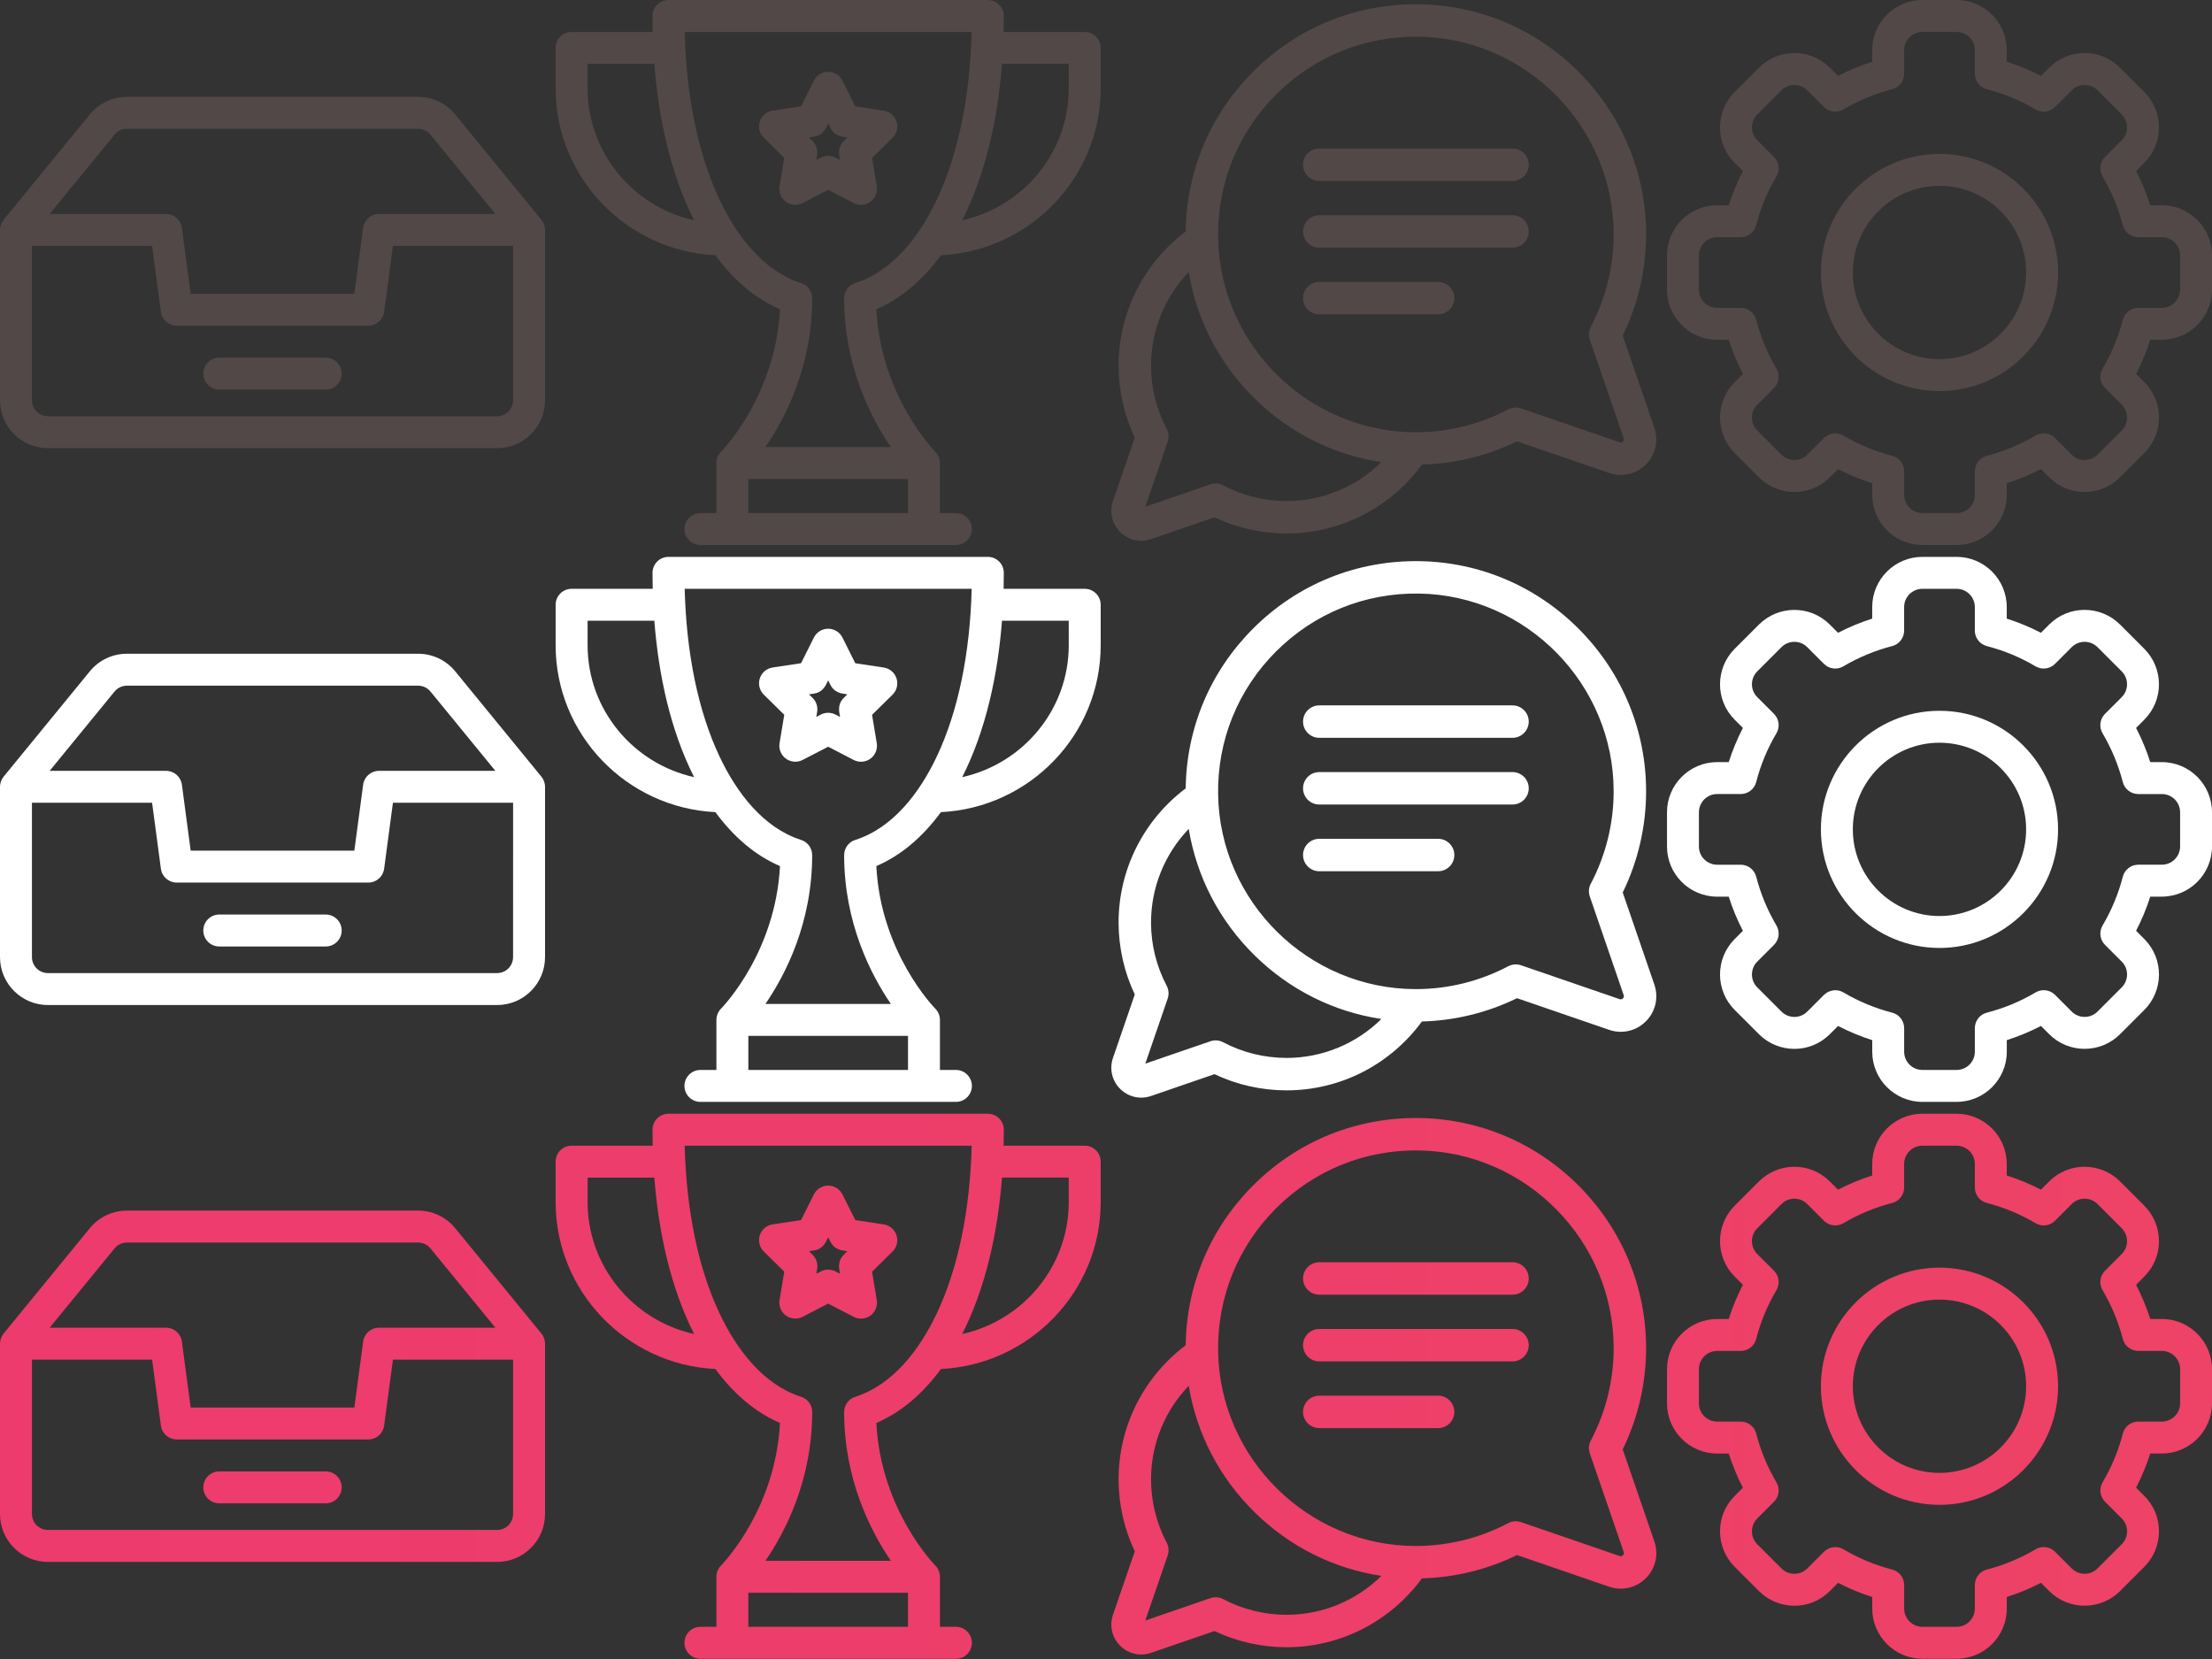 <?xml version="1.0" encoding="UTF-8" standalone="no"?>
<svg
xmlns:xlink="http://www.w3.org/1999/xlink"
xmlns="http://www.w3.org/2000/svg"
version="1.1"
width="100"
height="75"
viewBox="0 0 100 75">
<rect x="0" y="0" width="100" height="75" fill="#333333" stroke="none"/>
<defs>
<linearGradient id="linear-gradient" y1="220.67" x2="759.86" y2="220.67" gradientUnits="userSpaceOnUse">
    <stop offset="0" stop-color="#ed3b6e" />
    <stop offset="1" stop-color="#f3702f" />
</linearGradient>
<g id="main">
    <g id="inbox">
        <path d="M 24.476,9.937 20.578,5.173 C 20.165,4.669 19.554,4.379 18.902,4.379 H 5.737 c -0.652,0 -1.263,0.29 -1.676,0.794 L 0.163,9.937 C 0.058,10.066 -1.1442791e-6,10.231 -1.1442791e-6,10.395 v 7.7 c 0,1.194 0.971,2.166 2.166,2.166 h 20.308 c 1.194,0 2.166,-0.971 2.166,-2.166 v -7.7 c 0,-0.158 -0.055,-0.325 -0.163,-0.457 z M 5.178,6.088 C 5.316,5.919 5.52,5.823 5.737,5.823 H 18.902 c 0.217,0 0.421,0.096 0.559,0.265 l 2.933,3.585 h -5.262 c -0.362,0 -0.668,0.268 -0.715,0.626 l -0.398,2.983 H 8.62 L 8.223,10.299 C 8.175,9.941 7.869,9.673 7.507,9.673 H 2.245 Z M 23.195,18.094 c 0,0.398 -0.324,0.722 -0.722,0.722 H 2.166 c -0.398,0 -0.722,-0.324 -0.722,-0.722 v -6.978 h 5.432 l 0.398,2.983 c 0.048,0.359 0.354,0.626 0.715,0.626 h 8.662 c 0.362,0 0.668,-0.268 0.715,-0.626 l 0.398,-2.983 h 5.432 z"/>
        <path d="M 14.726,16.169 H 9.913 c -0.399,0 -0.722,0.323 -0.722,0.722 0,0.399 0.323,0.722 0.722,0.722 h 4.812 c 0.399,0 0.722,-0.323 0.722,-0.722 0,-0.399 -0.323,-0.722 -0.722,-0.722 z"/>
    </g>
    <g id="achievements">
        <path d="M 39.95,5.002 38.666,4.809 38.086,3.647 C 37.963,3.403 37.713,3.248 37.44,3.248 c -0.273,0 -0.523,0.154 -0.646,0.399 l -0.581,1.161 -1.284,0.193 c -0.27,0.041 -0.495,0.231 -0.579,0.491 -0.085,0.261 -0.014,0.546 0.18,0.737 l 0.925,0.911 -0.213,1.281 c -0.045,0.27 0.067,0.542 0.288,0.702 0.221,0.16 0.514,0.183 0.757,0.057 L 37.44,8.583 38.592,9.181 C 38.835,9.307 39.128,9.285 39.349,9.125 39.57,8.964 39.682,8.692 39.637,8.422 L 39.424,7.141 40.349,6.23 C 40.544,6.038 40.614,5.753 40.529,5.493 40.445,5.233 40.221,5.043 39.95,5.002 Z m -1.806,1.374 C 37.801,6.714 37.976,7.138 37.976,7.235 L 37.773,7.129 c -0.208,-0.108 -0.457,-0.108 -0.665,0 L 36.904,7.235 c 0.019,-0.17 0.089,-0.332 0.012,-0.568 -0.077,-0.237 -0.23,-0.326 -0.344,-0.452 0.118,-0.018 0.236,-0.036 0.231,-0.035 0.475,-0.074 0.573,-0.506 0.637,-0.596 l 0.103,0.205 c 0.216,0.431 0.673,0.395 0.765,0.425 z"/>
        <path d="m 49.038,1.444 h -3.667 c 0.006,-0.239 0.009,-0.479 0.009,-0.722 C 45.38,0.323 45.057,1.7696721e-7 44.658,1.7696721e-7 h -14.437 c -0.399,0 -0.722,0.323 -0.722,0.722 0,0.243 0.003,0.483 0.009,0.722 h -3.667 c -0.399,0 -0.722,0.323 -0.722,0.722 v 1.828 c 0,4.039 3.206,7.348 7.222,7.546 0.837,1.141 1.823,1.967 2.92,2.439 -0.098,1.952 -0.756,3.533 -1.315,4.545 -0.665,1.204 -1.343,1.893 -1.348,1.899 v 4.9e-5 c -0.132,0.132 -0.211,0.318 -0.211,0.51 v 2.262 h -0.722 c -0.399,0 -0.722,0.323 -0.722,0.722 0,0.399 0.323,0.722 0.722,0.722 h 11.55 c 0.399,0 0.722,-0.323 0.722,-0.722 0,-0.399 -0.323,-0.722 -0.722,-0.722 h -0.722 v -2.262 c 0,-0.183 -0.073,-0.372 -0.211,-0.51 0,0 0,0 0,-4.9e-5 -0.026,-0.026 -2.47,-2.515 -2.664,-6.444 1.097,-0.472 2.083,-1.298 2.92,-2.439 4.016,-0.199 7.222,-3.507 7.222,-7.546 V 2.166 c 0,-0.399 -0.323,-0.722 -0.722,-0.722 z M 26.564,3.994 V 2.887 h 3.017 c 0.186,2.412 0.715,4.93 1.798,7.071 C 28.628,9.349 26.564,6.906 26.564,3.994 Z m 7.267,19.201 v -1.54 h 7.218 v 1.54 z m 4.833,-10.399 c -0.299,0.096 -0.502,0.374 -0.502,0.687 0,3.06 1.205,5.399 2.113,6.728 h -5.671 c 0.908,-1.328 2.113,-3.667 2.113,-6.728 0,-0.314 -0.203,-0.592 -0.502,-0.687 -1.712,-0.548 -2.916,-2.139 -3.689,-3.777 C 31.569,6.991 31.028,4.384 30.953,1.444 h 12.975 c -0.076,2.94 -0.616,5.547 -1.575,7.576 -0.766,1.621 -1.967,3.226 -3.689,3.777 z m 9.652,-8.803 c 0,2.912 -2.063,5.355 -4.816,5.965 1.083,-2.141 1.612,-4.66 1.798,-7.072 h 3.017 z"/>
    </g>
    <g id="chat">
        <path d="m 74.791,19.338 -1.431,-4.165 c 0.69,-1.41 1.054,-2.978 1.057,-4.556 C 74.421,7.873 73.359,5.279 71.428,3.312 69.496,1.345 66.921,0.238 64.178,0.194 61.333,0.149 58.66,1.231 56.65,3.241 54.712,5.179 53.637,7.734 53.603,10.465 c -1.91,1.438 -3.038,3.681 -3.034,6.076 0.002,1.121 0.254,2.235 0.732,3.242 l -0.986,2.869 c -0.169,0.493 -0.046,1.029 0.323,1.397 0.259,0.26 0.602,0.398 0.953,0.398 0.148,0 0.298,-0.024 0.444,-0.075 l 2.869,-0.986 c 1.007,0.478 2.122,0.73 3.242,0.732 0.004,0 0.008,0 0.012,0 2.431,-9.6e-5 4.69,-1.157 6.123,-3.114 1.491,-0.039 2.967,-0.4 4.3,-1.053 l 4.165,1.431 c 0.174,0.06 0.351,0.089 0.527,0.089 0.418,0 0.825,-0.164 1.133,-0.473 0.438,-0.438 0.585,-1.074 0.384,-1.66 z m -16.633,3.313 c -0.003,0 -0.006,0 -0.01,0 -0.992,-0.002 -1.977,-0.246 -2.849,-0.707 -0.179,-0.095 -0.39,-0.111 -0.581,-0.045 l -2.941,1.011 1.011,-2.941 c 0.066,-0.192 0.049,-0.402 -0.045,-0.581 -0.461,-0.872 -0.706,-1.857 -0.707,-2.849 -0.003,-1.596 0.618,-3.108 1.704,-4.241 0.355,2.162 1.385,4.153 2.982,5.722 1.585,1.557 3.577,2.548 5.727,2.872 -1.135,1.119 -2.665,1.76 -4.29,1.76 z m 15.212,-2.69 c -0.042,0.042 -0.091,0.053 -0.147,0.034 l -4.459,-1.532 c -0.077,-0.027 -0.158,-0.04 -0.238,-0.04 -0.118,0 -0.236,0.029 -0.343,0.085 -1.273,0.673 -2.711,1.031 -4.16,1.033 -0.005,0 -0.009,0 -0.014,0 -4.854,0 -8.863,-3.943 -8.94,-8.796 -0.039,-2.444 0.891,-4.741 2.618,-6.468 1.727,-1.727 4.024,-2.656 6.468,-2.618 4.857,0.077 8.803,4.094 8.795,8.954 -0.002,1.449 -0.359,2.887 -1.033,4.16 -0.095,0.179 -0.111,0.39 -0.045,0.581 l 1.532,4.459 c 0.019,0.056 0.008,0.105 -0.034,0.147 z"/>
        <path d="m 68.378,6.714 h -8.737 c -0.405,0 -0.733,0.328 -0.733,0.733 0,0.405 0.328,0.733 0.733,0.733 h 8.737 c 0.405,0 0.733,-0.328 0.733,-0.733 0,-0.405 -0.328,-0.733 -0.733,-0.733 z"/>
        <path d="m 68.378,9.73 h -8.737 c -0.405,0 -0.733,0.328 -0.733,0.733 0,0.405 0.328,0.733 0.733,0.733 h 8.737 c 0.405,0 0.733,-0.328 0.733,-0.733 0,-0.405 -0.328,-0.733 -0.733,-0.733 z"/>
        <path d="m 65.015,12.746 h -5.374 c -0.405,0 -0.733,0.328 -0.733,0.733 0,0.405 0.328,0.733 0.733,0.733 h 5.374 c 0.405,0 0.733,-0.328 0.733,-0.733 0,-0.405 -0.328,-0.733 -0.733,-0.733 z"/>
    </g>
    <g id="setup">
        <path d="m 88.454,24.639 h -1.546 c -1.251,0 -2.268,-1.018 -2.268,-2.268 v -0.523 c -0.532,-0.17 -1.048,-0.384 -1.545,-0.641 l -0.371,0.371 c -0.898,0.899 -2.336,0.873 -3.208,-3.64e-4 L 78.423,20.484 c -0.873,-0.872 -0.899,-2.31 3.64e-4,-3.208 l 0.37,-0.37 c -0.257,-0.496 -0.471,-1.013 -0.641,-1.545 h -0.523 c -1.251,0 -2.268,-1.018 -2.268,-2.268 v -1.546 c 0,-1.251 1.018,-2.268 2.268,-2.268 h 0.523 C 78.322,8.746 78.537,8.23 78.793,7.733 L 78.423,7.363 C 77.524,6.465 77.549,5.027 78.423,4.155 l 1.093,-1.093 c 0.874,-0.875 2.312,-0.897 3.208,3.638e-4 l 0.37,0.37 c 0.496,-0.257 1.013,-0.471 1.545,-0.641 V 2.268 c 0,-1.251 1.018,-2.268 2.268,-2.268 h 1.546 c 1.251,0 2.268,1.018 2.268,2.268 v 0.523 c 0.532,0.17 1.048,0.384 1.545,0.641 l 0.371,-0.371 c 0.898,-0.899 2.336,-0.873 3.208,3.638e-4 l 1.093,1.093 c 0.873,0.872 0.899,2.31 -3.64e-4,3.208 L 96.568,7.734 c 0.257,0.496 0.471,1.013 0.641,1.545 h 0.523 C 98.982,9.278 100,10.296 100,11.546 v 1.546 c 0,1.251 -1.018,2.268 -2.268,2.268 h -0.523 c -0.17,0.532 -0.384,1.048 -0.641,1.545 l 0.371,0.371 c 0.898,0.897 0.873,2.335 -3.64e-4,3.208 l -1.093,1.093 c -0.874,0.875 -2.312,0.897 -3.208,-3.63e-4 l -0.37,-0.37 c -0.496,0.257 -1.013,0.471 -1.545,0.641 v 0.523 c 0,1.251 -1.018,2.268 -2.268,2.268 z m -5.118,-4.949 c 0.689,0.408 1.432,0.716 2.206,0.916 0.319,0.082 0.541,0.37 0.541,0.699 v 1.066 c 0,0.455 0.37,0.824 0.825,0.824 h 1.546 c 0.455,0 0.825,-0.37 0.825,-0.824 v -1.066 c 0,-0.329 0.223,-0.617 0.541,-0.699 0.774,-0.2 1.516,-0.508 2.206,-0.916 0.284,-0.168 0.645,-0.122 0.878,0.111 l 0.755,0.755 c 0.326,0.326 0.848,0.318 1.166,3.64e-4 l 1.094,-1.094 c 0.317,-0.316 0.327,-0.839 3.64e-4,-1.166 l -0.755,-0.755 c -0.233,-0.233 -0.279,-0.594 -0.111,-0.878 0.408,-0.689 0.716,-1.431 0.915,-2.206 0.082,-0.319 0.37,-0.541 0.699,-0.541 h 1.066 c 0.455,0 0.825,-0.37 0.825,-0.824 v -1.546 c 0,-0.455 -0.37,-0.824 -0.825,-0.824 h -1.066 c -0.329,0 -0.617,-0.223 -0.699,-0.541 C 95.767,9.406 95.459,8.664 95.052,7.975 94.884,7.691 94.93,7.33 95.163,7.097 l 0.755,-0.755 c 0.326,-0.326 0.318,-0.849 3.64e-4,-1.166 l -1.094,-1.094 C 94.507,3.765 93.984,3.756 93.658,4.082 L 92.903,4.838 C 92.67,5.071 92.309,5.116 92.025,4.949 91.336,4.541 90.594,4.233 89.82,4.033 89.501,3.951 89.278,3.663 89.278,3.334 V 2.268 c 0,-0.455 -0.37,-0.824 -0.825,-0.824 h -1.546 c -0.455,0 -0.825,0.37 -0.825,0.824 v 1.066 c 0,0.329 -0.223,0.617 -0.541,0.699 C 84.767,4.233 84.025,4.541 83.336,4.948 83.052,5.116 82.691,5.071 82.458,4.838 L 81.703,4.083 C 81.378,3.757 80.855,3.764 80.537,4.082 l -1.094,1.094 c -0.317,0.316 -0.327,0.839 -3.64e-4,1.166 l 0.755,0.755 c 0.233,0.233 0.279,0.594 0.111,0.878 -0.408,0.689 -0.716,1.431 -0.915,2.206 -0.082,0.319 -0.37,0.541 -0.699,0.541 H 77.629 c -0.455,4.8e-5 -0.825,0.37 -0.825,0.825 v 1.546 c 0,0.455 0.37,0.824 0.825,0.824 h 1.066 c 0.329,0 0.617,0.223 0.699,0.541 0.2,0.774 0.508,1.516 0.915,2.206 0.168,0.284 0.122,0.645 -0.111,0.878 l -0.755,0.755 c -0.326,0.326 -0.318,0.849 -3.63e-4,1.166 l 1.094,1.094 c 0.317,0.317 0.84,0.327 1.166,3.64e-4 l 0.755,-0.755 c 0.172,-0.172 0.529,-0.317 0.878,-0.111 z"/>
        <path d="m 87.68,17.68 c -2.956,0 -5.361,-2.405 -5.361,-5.361 0,-2.956 2.405,-5.361 5.361,-5.361 2.956,0 5.361,2.405 5.361,5.361 0,2.956 -2.405,5.361 -5.361,5.361 z m 0,-9.278 c -2.16,0 -3.917,1.757 -3.917,3.917 0,2.16 1.757,3.917 3.917,3.917 2.16,0 3.917,-1.757 3.917,-3.917 0,-2.16 -1.757,-3.917 -3.917,-3.917 z" />
    </g>
</g>
</defs>

<use fill="#524847" xlink:href="#main" y="0" />
<use fill="#fff" xlink:href="#main" y="25.175" />
<use fill="url(#linear-gradient)" xlink:href="#main" y="50.35" />
</svg>
